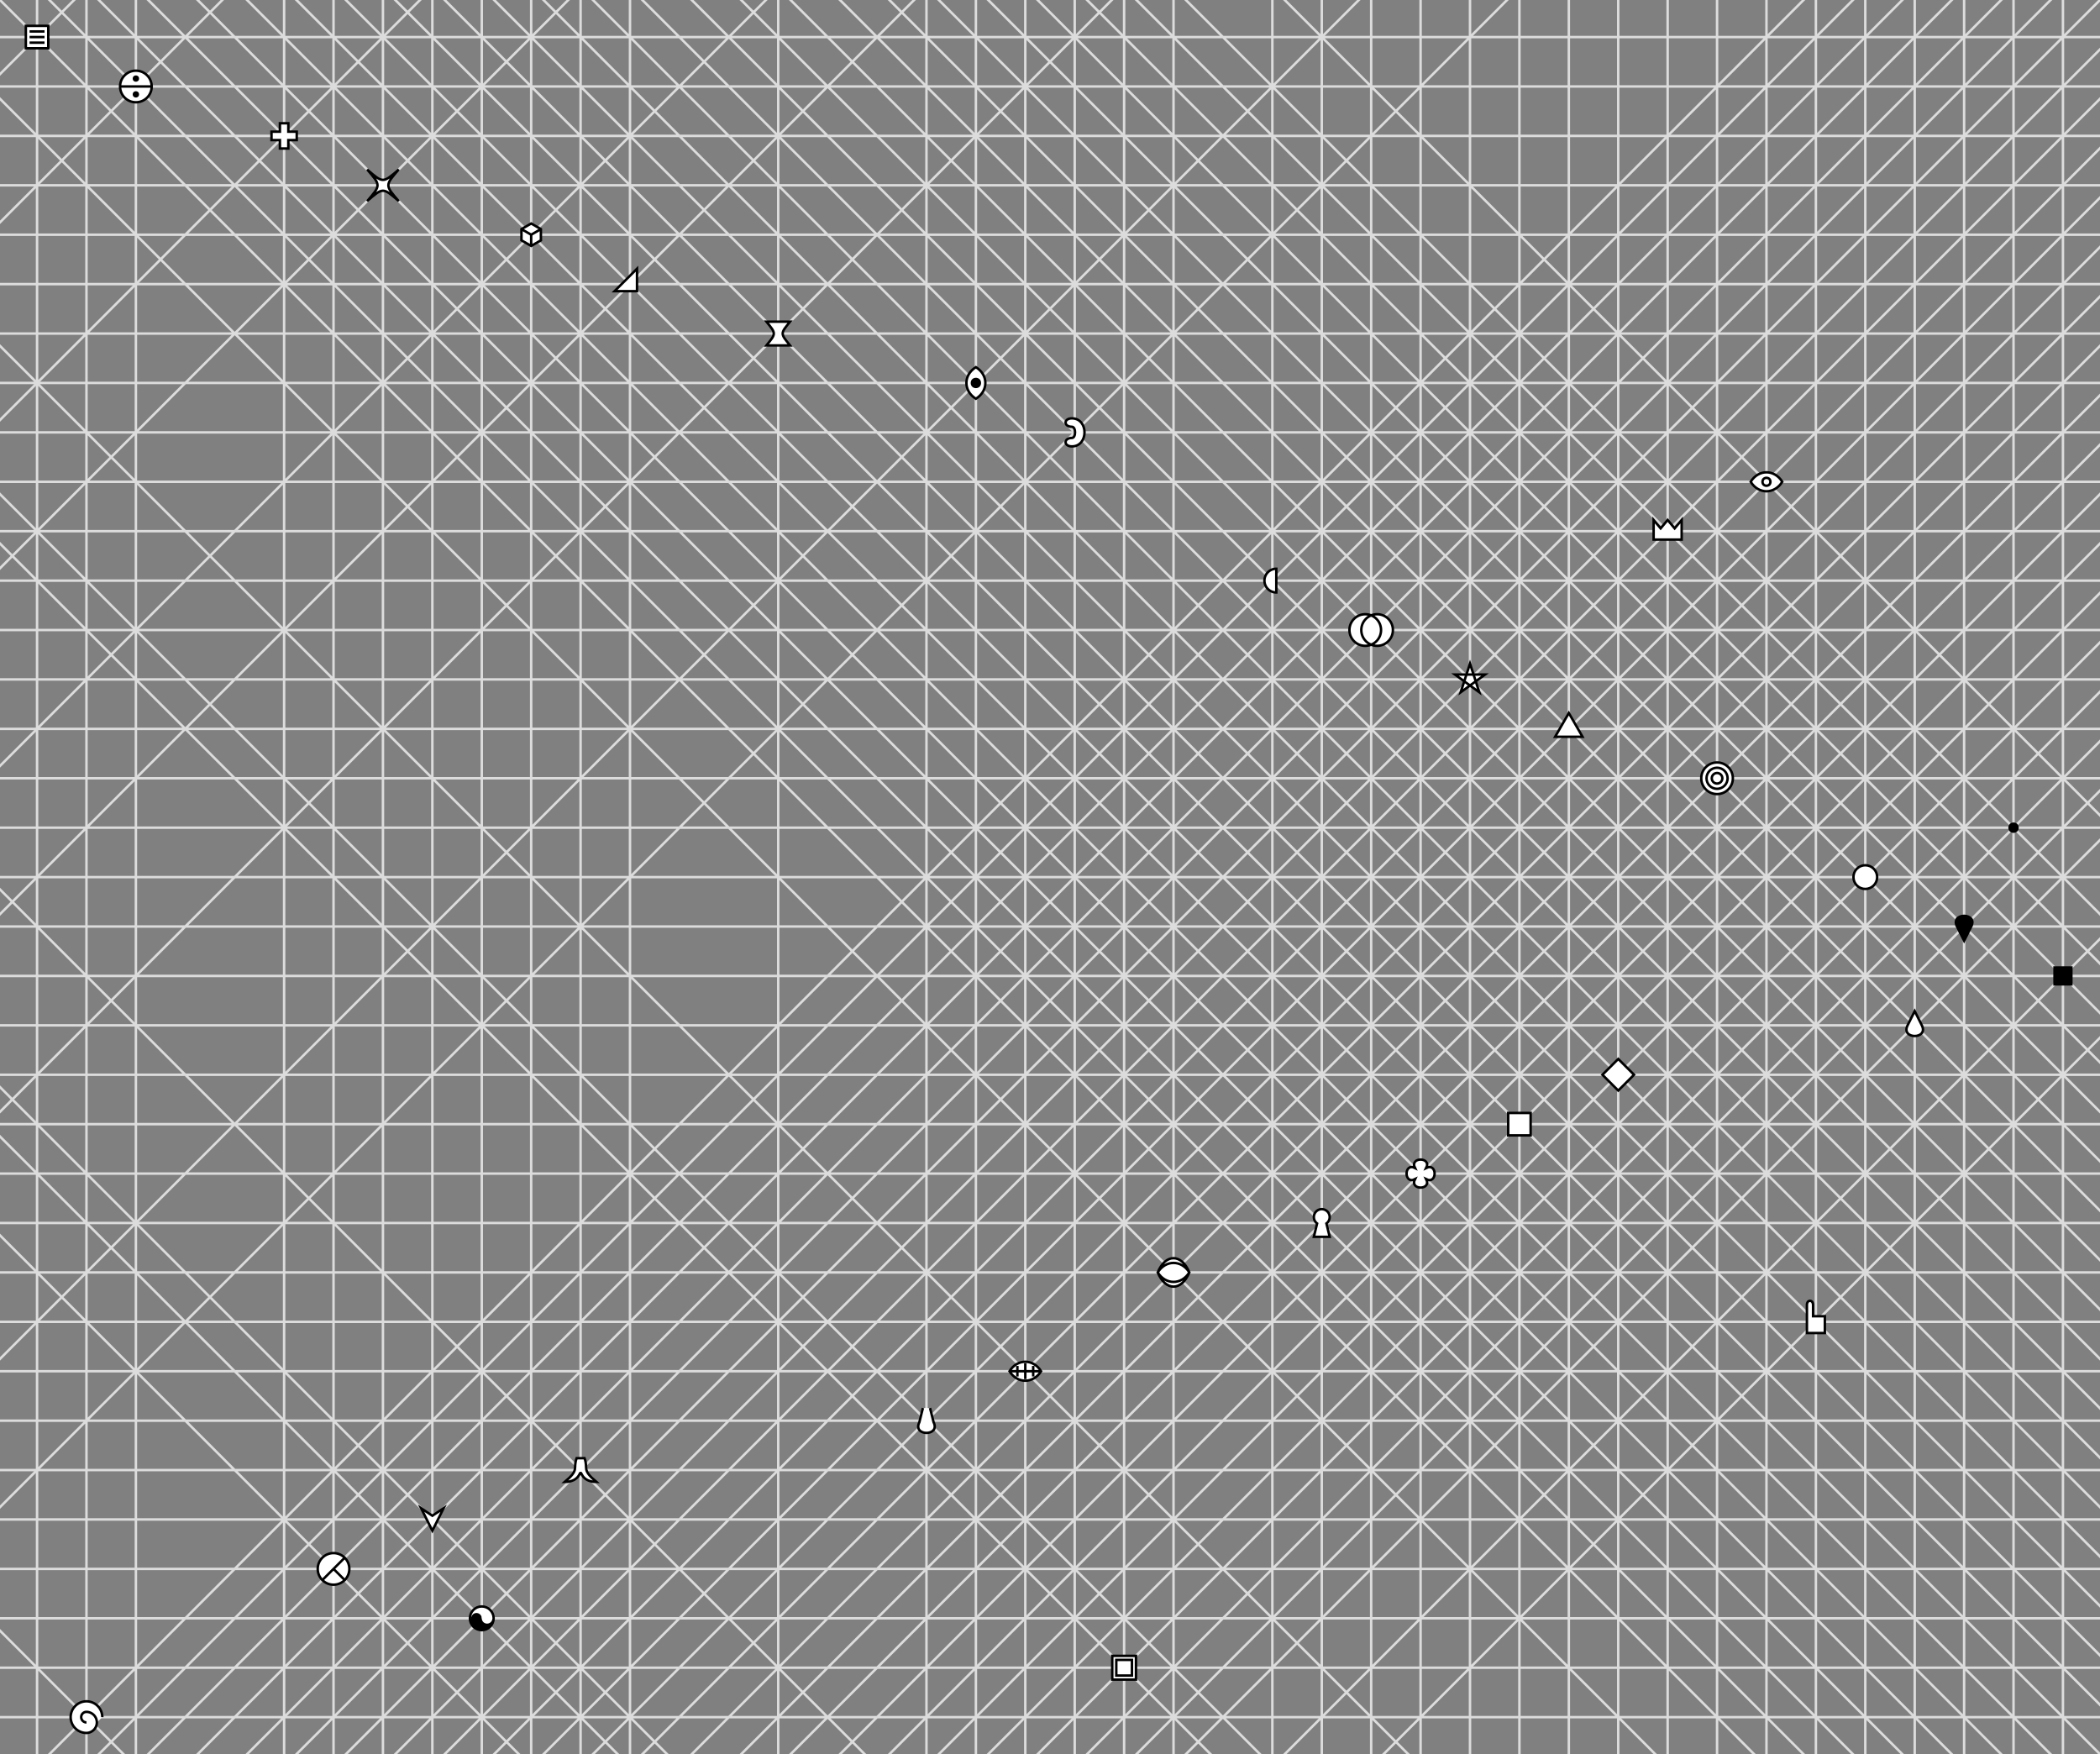 <svg xmlns="http://www.w3.org/2000/svg" 
     xmlns:xlink="http://www.w3.org/1999/xlink" width='850mm' height='710mm' viewBox='0 0 850 710' version='1.1'>
		<rect x="0" y="0" width="850" height="710" fill="#808080" stroke="none"/>
		<path stroke-linecap="round" stroke-width='1' fill='transparent' stroke='#dcdcdc' d='M 15 0 L 15 1952 M 35 0 L 35 1952 M 55 0 L 55 1952 M 115 0 L 115 1952 M 135 0 L 135 1952 M 155 0 L 155 1952 M 175 0 L 175 1952 M 195 0 L 195 1952 M 215 0 L 215 1952 M 235 0 L 235 1952 M 255 0 L 255 1952 M 315 0 L 315 1952 M 375 0 L 375 1952 M 395 0 L 395 1952 M 415 0 L 415 1952 M 435 0 L 435 1952 M 455 0 L 455 1952 M 475 0 L 475 1952 M 515 0 L 515 1952 M 535 0 L 535 1952 M 555 0 L 555 1952 M 575 0 L 575 1952 M 595 0 L 595 1952 M 615 0 L 615 1952 M 635 0 L 635 1952 M 655 0 L 655 1952 M 675 0 L 675 1952 M 695 0 L 695 1952 M 715 0 L 715 1952 M 735 0 L 735 1952 M 755 0 L 755 1952 M 775 0 L 775 1952 M 795 0 L 795 1952 M 815 0 L 815 1952 M 835 0 L 835 1952 M 0 15 L 2337 15 M 0 35 L 2337 35 M 0 55 L 2337 55 M 0 75 L 2337 75 M 0 95 L 2337 95 M 0 115 L 2337 115 M 0 135 L 2337 135 M 0 155 L 2337 155 M 0 175 L 2337 175 M 0 195 L 2337 195 M 0 215 L 2337 215 M 0 235 L 2337 235 M 0 255 L 2337 255 M 0 275 L 2337 275 M 0 295 L 2337 295 M 0 315 L 2337 315 M 0 335 L 2337 335 M 0 355 L 2337 355 M 0 375 L 2337 375 M 0 395 L 2337 395 M 0 415 L 2337 415 M 0 435 L 2337 435 M 0 455 L 2337 455 M 0 475 L 2337 475 M 0 495 L 2337 495 M 0 515 L 2337 515 M 0 535 L 2337 535 M 0 555 L 2337 555 M 0 575 L 2337 575 M 0 595 L 2337 595 M 0 615 L 2337 615 M 0 635 L 2337 635 M 0 655 L 2337 655 M 0 675 L 2337 675 M 0 695 L 2337 695 M -25 -25 L 1395 1395 M -5 -25 L 1415 1395 M 15 -25 L 1435 1395 M 35 -25 L 1455 1395 M 55 -25 L 1475 1395 M 75 -25 L 1495 1395 M 95 -25 L 1515 1395 M 115 -25 L 1535 1395 M 135 -25 L 1555 1395 M 155 -25 L 1575 1395 M 175 -25 L 1595 1395 M 195 -25 L 1615 1395 M 215 -25 L 1635 1395 M 235 -25 L 1655 1395 M 255 -25 L 1675 1395 M 275 -25 L 1695 1395 M 295 -25 L 1715 1395 M 315 -25 L 1735 1395 M 335 -25 L 1755 1395 M 355 -25 L 1775 1395 M 375 -25 L 1795 1395 M 395 -25 L 1815 1395 M 415 -25 L 1835 1395 M 435 -25 L 1855 1395 M 455 -25 L 1875 1395 M 495 -25 L 1915 1395 M -65 -25 L 1355 1395 M -165 -25 L 1255 1395 M -225 -25 L 1195 1395 M -245 -25 L 1175 1395 M -385 -25 L 1035 1395 M -465 -25 L 955 1395 M -485 -25 L 935 1395 M -525 -25 L 895 1395 M -685 -25 L 735 1395 M -125 1395 L 1295 -25 M -165 1395 L 1255 -25 M -205 1395 L 1215 -25 M -225 1395 L 1195 -25 M -245 1395 L 1175 -25 M -265 1395 L 1155 -25 M -285 1395 L 1135 -25 M -305 1395 L 1115 -25 M -325 1395 L 1095 -25 M -345 1395 L 1075 -25 M -365 1395 L 1055 -25 M -385 1395 L 1035 -25 M -405 1395 L 1015 -25 M -425 1395 L 995 -25 M -445 1395 L 975 -25 M -465 1395 L 955 -25 M -485 1395 L 935 -25 M -505 1395 L 915 -25 M -525 1395 L 895 -25 M -545 1395 L 875 -25 M -565 1395 L 855 -25 M -585 1395 L 835 -25 M -605 1395 L 815 -25 M -625 1395 L 795 -25 M -645 1395 L 775 -25 M -665 1395 L 755 -25 M -785 1395 L 635 -25 M -845 1395 L 575 -25 M -945 1395 L 475 -25 M -1025 1395 L 395 -25 M -1085 1395 L 335 -25 M -1165 1395 L 255 -25 M -1225 1395 L 195 -25 M -1305 1395 L 115 -25 M -1365 1395 L 55 -25 '/>
		<path stroke-linecap="round" stroke-width='1' fill='transparent' stroke='black' d=''/>
		<rect stroke-width='1' x='831.596' y='391.596' width='6.809' height='6.809' fill='black' stroke='black' />
		<path  stroke-width='1' fill='black' stroke='black' d='M 795 380.76 L 792.12 375 C 789.24 369.24, 800.76 369.24, 797.88 375 Z '/>
		<path  stroke-width='1' fill='white' stroke='black' d='M 775 409.24 L 772.12 415 C 769.24 420.76, 780.76 420.76, 777.88 415 Z '/>
		<circle stroke-width='1' cx='755' cy='355' r='4.8' fill='white' stroke='black' />
		<circle stroke-width='1' cx='815' cy='335' r='1.6' fill='black' stroke='black' />
		<circle stroke-width='1' cx='695' cy='315' r='6.4' fill='white' stroke='black' />
		<circle stroke-width='1' cx='695' cy='315' r='4.269' fill='white' stroke='black' />
		<circle stroke-width='1' cx='695' cy='315' r='2.138' fill='white' stroke='black' />
		<path  stroke-width='1' fill='white' stroke='black' d='M 648.6 435 L 655 441.4 L 661.4 435 L 655 428.6 Z '/>
		<path  stroke-width='1' fill='white' stroke='black' d='M 635 288.6 L 640.542 298.2 L 629.458 298.2 Z '/>
		<rect stroke-width='1' x='610.461' y='450.461' width='9.078' height='9.078' fill='white' stroke='black' />
		<path  stroke-width='1' fill='white' stroke='black' d='M 595 268.6 L 591.237 280.178 L 601.086 273.022 L 588.914 273.022 L 598.763 280.178 Z '/>
		<path  stroke-width='1' fill='white' stroke='black' d='M 572.73 472.73 C 570.461 468.191, 579.539 468.191, 577.27 472.73 C 581.809 470.461, 581.809 479.539, 577.27 477.27 C 579.539 481.809, 570.461 481.809, 572.73 477.27 C 568.191 479.539, 568.191 470.461, 572.73 472.73 Z '/>
		<circle stroke-width='1' cx='552.6' cy='255' r='6.4' fill='white' stroke='transparent' />
		<circle stroke-width='1' cx='557.4' cy='255' r='6.4' fill='white' stroke='transparent' />
		<circle stroke-width='1' cx='552.6' cy='255' r='6.4' fill='transparent' stroke='black' />
		<circle stroke-width='1' cx='557.4' cy='255' r='6.4' fill='transparent' stroke='black' />
		<path  stroke-width='1' fill='white' stroke='black' d='M 536.881 495.189 A 3.2 3.2 0 1 0 533.119 495.189 L 531.8 500.6 L 538.2 500.6 Z '/>
		<path  stroke-width='1' fill='white' stroke='black' d='M 516.6 230.2 A 4.8 4.8 0 0 0 516.6 239.8Z '/>
		<path  stroke-width='1' fill='white' stroke='black' d='M 669.326 210.461 L 669.326 218.404 L 680.674 218.404 L 680.674 210.461 L 677.837 213.865 L 675 210.461 L 672.163 213.865 Z '/>
		<path  stroke-width='1' fill='white' stroke='black' d='M 708.6 195 C 711.8 189.88 , 718.2 189.88 , 721.4 195 C 718.2 200.12 , 711.8 200.12 , 708.6 195 Z  '/>
		<circle stroke-width='1' cx='715' cy='195' r='1.6' fill='transparent' stroke='black' />
		<path  stroke-width='1' fill='white' stroke='black' d='M 468.6 515 C 471.8 507.32 , 478.2 507.32 , 481.4 515 C 478.2 522.68 , 471.8 522.68 , 468.6 515 C 471.8 509.88 , 478.2 509.88 , 481.4 515 C 478.2 520.12 , 471.8 520.12 , 468.6 515 Z  '/>
		<path  stroke-width='1' fill='white' stroke='black' d='M 731.369 528.191 L 731.369 539.539 L 738.631 539.539 L 738.631 532.73 L 733.865 532.73 L 733.865 528.191 C 733.865 525.922 , 731.369 525.922 , 731.369 528.191 Z  '/>
		<path  stroke-width='1' fill='white' stroke='black' d='M 433.865 172.73 C 430.461 172.73 , 430.461 169.326 , 433.865 169.326 C 440.674 169.326 , 440.674 180.674 , 433.865 180.674 C 430.461 180.674 , 430.461 177.27 , 433.865 177.27 C 435.567 177.27 , 435.567 172.73 , 433.865 172.73 Z  '/>
		<path  stroke-width='1' fill='white' stroke='black' d='M 408.6 555 C 411.8 549.88 , 418.2 549.88 , 421.4 555 C 418.2 560.12 , 411.8 560.12 , 408.6 555 Z  L 421.4 555 M 415 551.8 L 415 558.2 M 411.8 552.867 L 411.8 557.133 M 418.2 552.867 L 418.2 557.133 '/>
		<path  stroke-width='1' fill='white' stroke='black' d='M 395 148.6 C 389.88 151.8 , 389.88 158.2 , 395 161.4 C 400.12 158.2 , 400.12 151.8 , 395 148.6 Z  '/>
		<circle stroke-width='1' cx='395' cy='155' r='1.6' fill='black' stroke='black' />
		<path  stroke-width='1' fill='white' stroke='black' d='M 373.56 569.88 L 372.12 575.64 C 369.24 581.4 , 380.76 581.4 , 377.88 575.64 L 376.44 569.88 '/>
		<path  stroke-width='1' fill='white' stroke='black' d='M 310.2 130.2 L 319.8 130.2 C 315.8 135 , 315.8 135 , 319.8 139.8 L 310.2 139.8 C 314.2 135 , 314.2 135 , 310.2 130.2 Z  '/>
		<path  stroke-width='1' fill='white' stroke='black' d='M 257.837 108.759 L 257.837 117.837 L 248.759 117.837 Z  '/>
		<path  stroke-width='1' fill='white' stroke='black' d='M 233.4 590.2 C 231.8 594.68 234.68 594.68 228.6 599.8 C 235 599.8 234.68 594.68 235 596.6 C 235.32 594.68 235 599.8 241.4 599.8 C 235.32 594.68 238.2 594.68 236.6 590.2 Z  '/>
		<path  stroke-width='1' fill='white' stroke='black' d='M 215 99.539 L 218.931 97.27 L 218.931 92.73 L 215 90.461 L 211.069 92.73 L 211.069 97.27 L 215 99.539 Z M 215 95 L 215 99.539 M 215 95 L 218.931 92.73 M 215 95 L 211.069 92.73  '/>
		<path  stroke-width='1' fill='white' stroke='black' d='M 170.461 610.461 L 175 613.487 L 179.539 610.461 L 175 619.539 Z  '/>
		<path  stroke-width='1' fill='white' stroke='black' d='M 148.6 68.6 C 155 74.2 , 155 74.2 , 161.4 68.6 C 155.8 75 , 155.8 75 , 161.4 81.4 C 155 75.8 , 155 75.8 , 148.6 81.4 C 154.2 75 , 154.2 75 , 148.6 68.6 '/>
		<circle stroke-width='1' cx='135' cy='635' r='6.4' fill='white' stroke='black' />
		<path  stroke-width='1' fill='transparent' stroke='black' d='M 130.474 639.526 L 139.526 630.474 M 139.526 639.526 L 135 635 '/>
		<path  stroke-width='1' fill='white' stroke='black' d='M 113.298 53.298 L 113.298 49.894 L 116.702 49.894 L 116.702 53.298 L 120.106 53.298 L 120.106 56.702 L 116.702 56.702 L 116.702 60.106 L 113.298 60.106 L 113.298 56.702 L 109.894 56.702 L 109.894 53.298 Z  '/>
		<circle stroke-width='1' cx='195' cy='655' r='4.8' fill='white' stroke='black' />
		<path  stroke-width='1' fill='black' stroke='transparent' d='M 190.2 655 A 4.8 4.8 0 0 0 199.8 655Z '/>
		<circle stroke-width='1' cx='192.85' cy='655' r='2.15' fill='black' stroke='transparent' />
		<circle stroke-width='1' cx='197.15' cy='655' r='2.15' fill='white' stroke='transparent' />
		<path  stroke-width='1' fill='white' stroke='black' d='M 450.2 670.2 L 459.8 670.2 L 459.8 679.8 L 450.2 679.8 Z  M 451.832 671.832 L 458.168 671.832 L 458.168 678.168 L 451.832 678.168 Z  '/>
		<circle stroke-width='1' cx='55' cy='35' r='6.4' fill='white' stroke='black' />
		<path  stroke-width='1' fill='white' stroke='black' d='M 48.6 35 L 61.4 35 '/>
		<circle stroke-width='1' cx='55' cy='31.8' r='1.28' fill='black' stroke='transparent' />
		<circle stroke-width='1' cx='55' cy='38.2' r='1.28' fill='black' stroke='transparent' />
		<path  stroke-width='1' fill='white' stroke='black' d='M 41.4 695 A 6.4 6.4 0 1 0 41.4 695 '/>
		<path  stroke-width='1' fill='white' stroke='black' d='M 35 692.867 A 2.133 2.133 0 0 0 35 697.133 M 35 701.4 A 4.267 4.267 0 0 0 35 692.867 M 41.4 695 A 6.4 6.4 0 1 0 35 701.4 '/>
		<path  stroke-width='1' fill='white' stroke='black' d='M 10.461 10.461 L 19.539 10.461 L 19.539 19.539 L 10.461 19.539  Z  M 11.974 12.73 L 18.026 12.73 M 11.974 15 L 18.026 15 M 11.974 17.27 L 18.026 17.27 '/>
	</svg>
